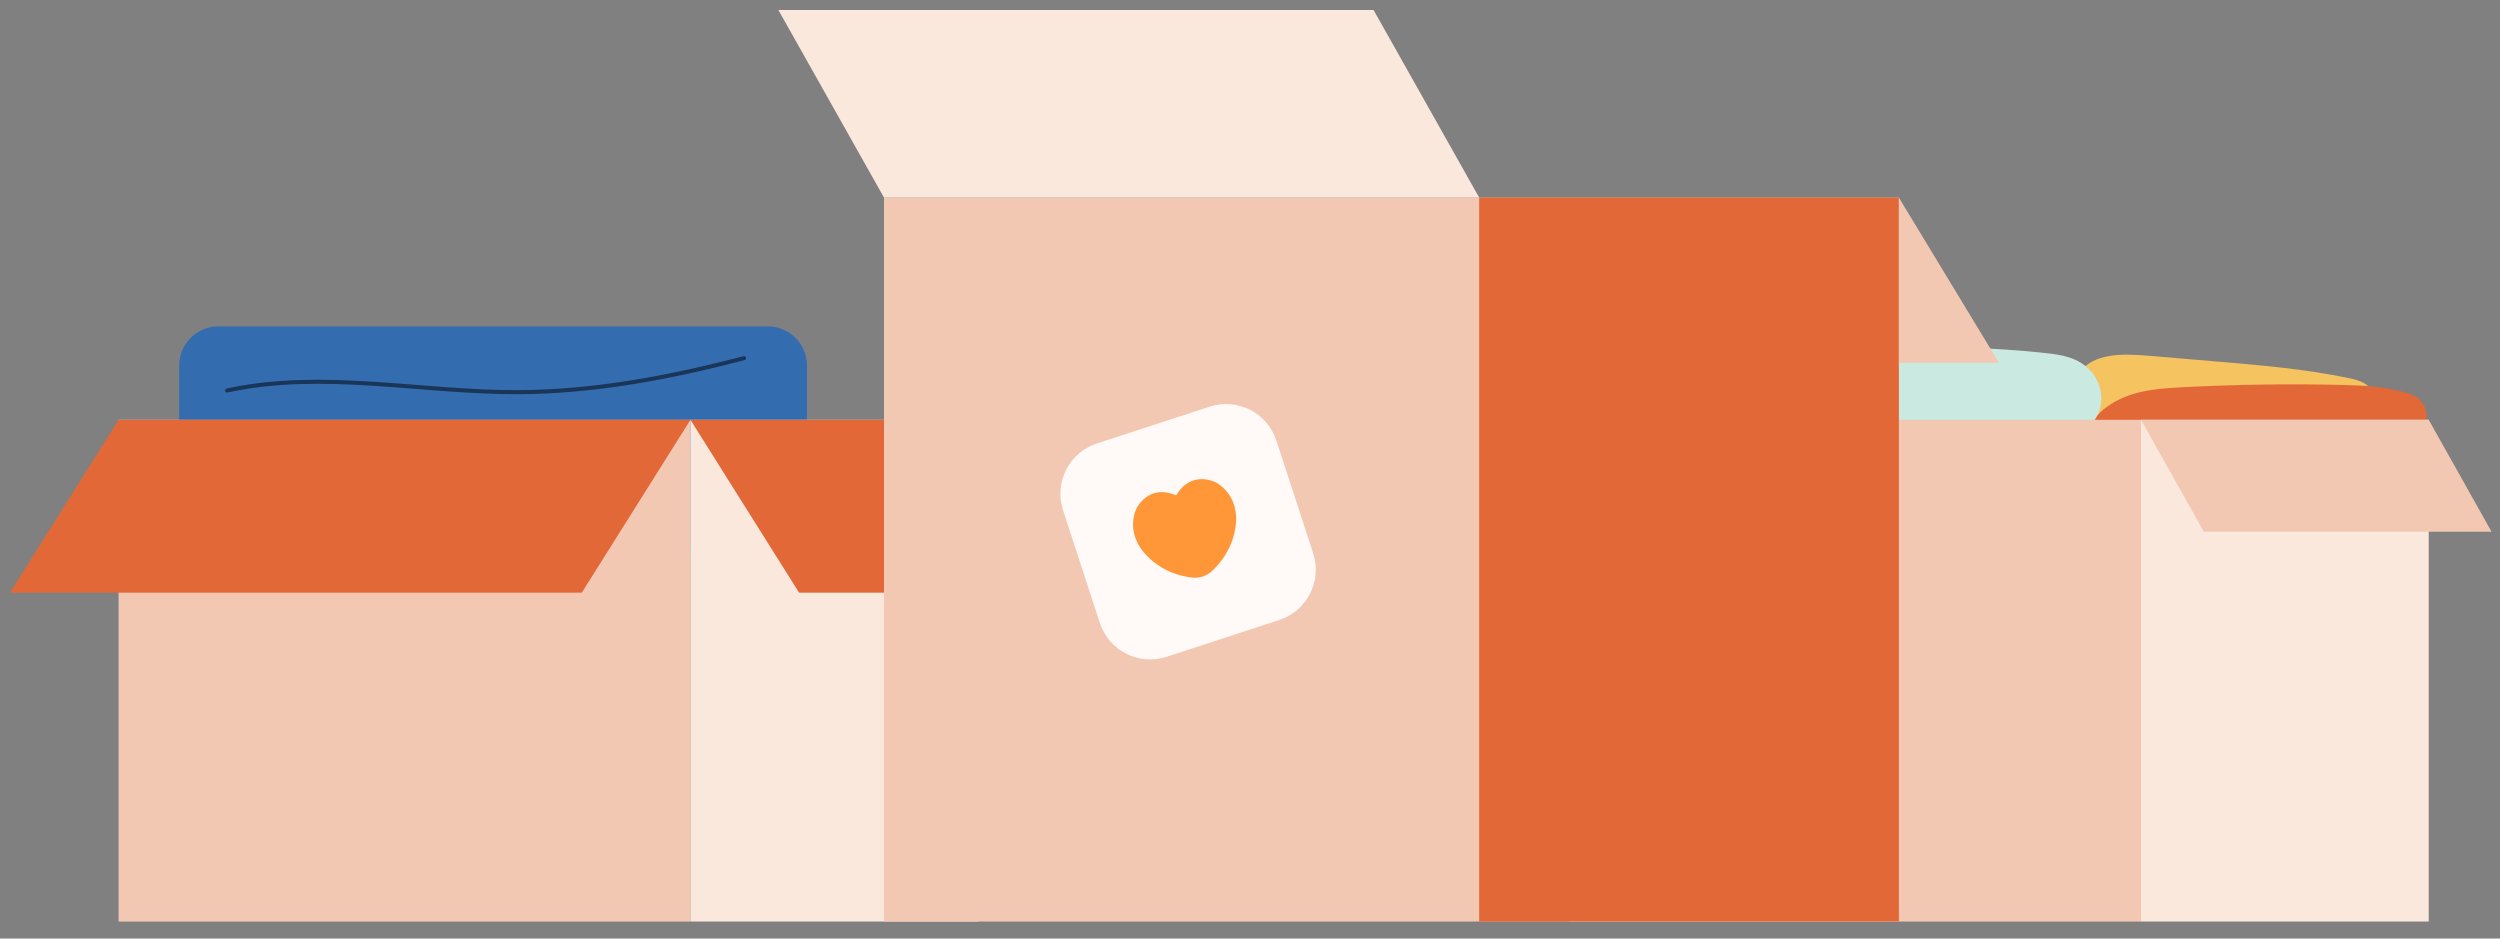 <?xml version="1.0" encoding="UTF-8"?>
<svg xmlns="http://www.w3.org/2000/svg" xmlns:xlink="http://www.w3.org/1999/xlink" width="309" height="116" viewBox="0 0 309 116">
<rect x="0" y="0" width="309" height="116" fill="#808080" stroke="none"/>
<defs>
<clipPath id="clip-0">
<path clip-rule="nonzero" d="M 256 43 L 294 43 L 294 55 L 256 55 Z M 256 43 "/>
</clipPath>
<clipPath id="clip-1">
<path clip-rule="evenodd" d="M 256.762 50.969 C 256.738 50.922 256.719 50.875 256.695 50.828 C 255.969 49.328 255.969 47.605 256.867 46.25 C 258.641 43.566 262.355 43.703 265.582 43.973 C 268.312 44.203 271.043 44.434 273.773 44.664 C 279.281 45.129 284.812 45.594 290.234 46.719 C 291.582 46.996 292.977 47.336 293.523 49.082 C 293.836 50.074 293.695 51.156 293.082 51.992 C 291.93 53.562 289.695 54.195 287.559 54.238 C 285.504 54.277 283.453 53.855 281.398 53.66 C 278.348 53.371 275.289 53.586 272.254 53.801 C 268.629 54.059 266.871 55.199 262.102 54.555 C 259.781 54.242 257.715 52.887 256.762 50.969 "/>
</clipPath>
<clipPath id="clip-2">
<path clip-rule="nonzero" d="M 257 47 L 300 47 L 300 60 L 257 60 Z M 257 47 "/>
</clipPath>
<clipPath id="clip-3">
<path clip-rule="evenodd" d="M 282.945 58.801 C 281.82 59.395 280.59 59.641 279.363 59.605 C 273.398 59.426 267.266 59.188 261.375 58.32 C 260.375 58.172 259.305 57.973 258.582 57.129 C 257.766 56.168 257.645 54.566 258.074 53.293 C 258.5 52.02 259.391 51.043 260.363 50.324 C 263.059 48.324 266.363 48.043 269.523 47.875 C 276.066 47.527 282.621 47.426 289.168 47.57 C 292.148 47.637 295.152 47.758 298.031 48.754 C 298.852 49.035 299.566 49.734 299.836 50.707 C 300.164 51.895 299.605 52.637 298.988 53.184 C 295.98 55.836 291.73 54.598 288.156 55.883 C 286.324 56.543 284.715 57.855 282.965 58.789 C 282.957 58.793 282.953 58.797 282.945 58.801 "/>
</clipPath>
<clipPath id="clip-4">
<path clip-rule="nonzero" d="M 220 42 L 260 42 L 260 59 L 220 59 Z M 220 42 "/>
</clipPath>
<clipPath id="clip-5">
<path clip-rule="evenodd" d="M 237.629 57.629 C 237.191 57.512 236.762 57.352 236.332 57.207 C 232.59 55.973 227.34 56.359 223.281 53.375 C 221.809 52.293 220.297 50.633 220.379 48.512 C 220.422 47.328 220.988 46.242 221.723 45.488 C 223.207 43.969 225.254 43.695 227.172 43.52 C 235.719 42.742 244.316 42.707 252.852 43.641 C 254.848 43.859 256.922 44.164 258.473 45.922 C 259.23 46.785 259.734 47.984 259.727 49.266 C 259.699 52.066 257.52 53.465 255.609 54.473 C 253.809 55.426 252.008 56.379 250.133 57.062 C 246.09 58.547 241.75 58.738 237.629 57.629 "/>
</clipPath>
<clipPath id="clip-6">
<path clip-rule="nonzero" d="M 22 40 L 100 40 L 100 69 L 22 69 Z M 22 40 "/>
</clipPath>
<clipPath id="clip-7">
<path clip-rule="evenodd" d="M 99.742 68.41 L 22.148 68.41 L 22.148 45.191 C 22.148 42.512 24.316 40.34 26.996 40.34 L 94.895 40.34 C 97.57 40.34 99.742 42.512 99.742 45.191 Z M 99.742 68.41 "/>
</clipPath>
<clipPath id="clip-8">
<path clip-rule="nonzero" d="M 1.234 1.234 L 307.957 1.234 L 307.957 113.902 L 1.234 113.902 Z M 1.234 1.234 "/>
</clipPath>
<clipPath id="clip-9">
<path clip-rule="nonzero" d="M 13.66 50.887 L 84.34 50.887 L 84.34 112.902 L 13.66 112.902 Z M 13.66 50.887 "/>
</clipPath>
<clipPath id="clip-10">
<path clip-rule="nonzero" d="M 0.234 50 L 85 50 L 85 73 L 0.234 73 Z M 0.234 50 "/>
</clipPath>
<clipPath id="clip-11">
<path clip-rule="evenodd" d="M 0.234 72.25 L 70.91 72.25 L 84.34 50.887 L 13.66 50.887 Z M 0.234 72.25 "/>
</clipPath>
<clipPath id="clip-12">
<path clip-rule="nonzero" d="M 84.336 50.887 L 119.898 50.887 L 119.898 112.902 L 84.336 112.902 Z M 84.336 50.887 "/>
</clipPath>
<clipPath id="clip-13">
<path clip-rule="nonzero" d="M 192.953 50.887 L 263.629 50.887 L 263.629 112.902 L 192.953 112.902 Z M 192.953 50.887 "/>
</clipPath>
<clipPath id="clip-14">
<path clip-rule="nonzero" d="M 263.629 50.887 L 299.188 50.887 L 299.188 112.902 L 263.629 112.902 Z M 263.629 50.887 "/>
</clipPath>
<clipPath id="clip-15">
<path clip-rule="nonzero" d="M 84 50 L 169 50 L 169 73 L 84 73 Z M 84 50 "/>
</clipPath>
<clipPath id="clip-16">
<path clip-rule="evenodd" d="M 168.441 72.25 L 97.766 72.25 L 84.336 50.887 L 155.016 50.887 Z M 168.441 72.25 "/>
</clipPath>
<clipPath id="clip-17">
<path clip-rule="nonzero" d="M 108.266 23.422 L 233.699 23.422 L 233.699 112.902 L 108.266 112.902 Z M 108.266 23.422 "/>
</clipPath>
<clipPath id="clip-18">
<path clip-rule="nonzero" d="M 181.828 23.422 L 233.699 23.422 L 233.699 112.902 L 181.828 112.902 Z M 181.828 23.422 "/>
</clipPath>
<clipPath id="clip-19">
<path clip-rule="nonzero" d="M 95 0.234 L 182 0.234 L 182 24 L 95 24 Z M 95 0.234 "/>
</clipPath>
<clipPath id="clip-20">
<path clip-rule="evenodd" d="M 95.207 0.234 L 168.77 0.234 L 181.828 23.422 L 108.262 23.422 Z M 95.207 0.234 "/>
</clipPath>
<clipPath id="clip-21">
<path clip-rule="nonzero" d="M 233 23 L 247 23 L 247 44 L 233 44 Z M 233 23 "/>
</clipPath>
<clipPath id="clip-22">
<path clip-rule="evenodd" d="M 233.699 23.422 L 246.07 43.84 L 233.699 43.84 Z M 233.699 23.422 "/>
</clipPath>
<clipPath id="clip-23">
<path clip-rule="nonzero" d="M 263 50 L 306.957 50 L 306.957 65 L 263 65 Z M 263 50 "/>
</clipPath>
<clipPath id="clip-24">
<path clip-rule="evenodd" d="M 306.957 64.723 L 271.398 64.723 L 263.629 50.887 L 299.188 50.887 Z M 306.957 64.723 "/>
</clipPath>
<clipPath id="clip-25">
<path clip-rule="nonzero" d="M 130 48 L 162 48 L 162 81 L 130 81 Z M 130 48 "/>
</clipPath>
<clipPath id="clip-26">
<path clip-rule="evenodd" d="M 157.113 75.633 L 143.188 80.18 C 139.75 81.301 136.059 79.426 134.938 75.988 L 130.391 62.059 C 129.27 58.625 131.145 54.934 134.578 53.812 L 148.508 49.266 C 151.941 48.145 155.637 50.02 156.758 53.453 L 161.305 67.383 C 162.426 70.816 160.551 74.512 157.113 75.633 "/>
</clipPath>
<clipPath id="clip-27">
<path clip-rule="nonzero" d="M 139 58 L 152 58 L 152 71 L 139 71 Z M 139 58 "/>
</clipPath>
<clipPath id="clip-28">
<path clip-rule="evenodd" d="M 149.281 58.625 C 149.281 58.625 146.27 57.012 144.379 60.227 C 140.957 58.746 139.48 61.824 139.48 61.824 C 139.48 61.824 137.863 64.84 140.867 67.812 C 142.758 69.684 144.98 70.238 146.367 70.391 C 147.246 70.488 148.117 70.203 148.773 69.609 C 149.801 68.664 151.266 66.906 151.691 64.277 C 152.363 60.105 149.281 58.625 149.281 58.625 "/>
</clipPath>
<clipPath id="clip-29">
<rect x="0" y="0" width="307" height="113"/>
</clipPath>
<g id="source-5" clip-path="url(#clip-29)">
<g clip-path="url(#clip-9)">
<path fill-rule="nonzero" fill="rgb(95.294%, 78.432%, 70.197%)" fill-opacity="1" d="M 12.66 49.887 L 85.34 49.887 L 85.34 113.902 L 12.66 113.902 Z M 12.66 49.887 "/>
</g>
<g clip-path="url(#clip-10)">
<g clip-path="url(#clip-11)">
<path fill-rule="nonzero" fill="rgb(88.628%, 40.784%, 21.96%)" fill-opacity="1" d="M -0.766 49.887 L 85.34 49.887 L 85.34 73.25 L -0.766 73.25 Z M -0.766 49.887 "/>
</g>
</g>
<path fill="none" stroke-width="0.5" stroke-linecap="round" stroke-linejoin="round" stroke="rgb(9.804%, 20.784%, 34.509%)" stroke-opacity="1" stroke-miterlimit="10" d="M -0.001 4.001 C 11.749 1.435 23.937 4.244 35.964 4.204 C 45.405 4.173 54.757 2.38 63.894 0.001 " transform="matrix(1, 0, 0, 1, 27.071, 43.268)"/>
<g clip-path="url(#clip-12)">
<path fill-rule="nonzero" fill="rgb(98.039%, 90.981%, 86.275%)" fill-opacity="1" d="M 83.336 49.887 L 120.898 49.887 L 120.898 113.902 L 83.336 113.902 Z M 83.336 49.887 "/>
</g>
<g clip-path="url(#clip-13)">
<path fill-rule="nonzero" fill="rgb(95.294%, 78.432%, 70.197%)" fill-opacity="1" d="M 191.953 49.887 L 264.629 49.887 L 264.629 113.902 L 191.953 113.902 Z M 191.953 49.887 "/>
</g>
<g clip-path="url(#clip-14)">
<path fill-rule="nonzero" fill="rgb(98.039%, 90.981%, 86.275%)" fill-opacity="1" d="M 262.629 49.887 L 300.188 49.887 L 300.188 113.902 L 262.629 113.902 Z M 262.629 49.887 "/>
</g>
<g clip-path="url(#clip-15)">
<g clip-path="url(#clip-16)">
<path fill-rule="nonzero" fill="rgb(88.628%, 40.784%, 21.96%)" fill-opacity="1" d="M 83.336 49.887 L 169.441 49.887 L 169.441 73.25 L 83.336 73.25 Z M 83.336 49.887 "/>
</g>
</g>
<g clip-path="url(#clip-17)">
<path fill-rule="nonzero" fill="rgb(95.294%, 78.432%, 70.197%)" fill-opacity="1" d="M 107.266 22.422 L 234.699 22.422 L 234.699 113.902 L 107.266 113.902 Z M 107.266 22.422 "/>
</g>
<g clip-path="url(#clip-18)">
<path fill-rule="nonzero" fill="rgb(88.628%, 40.784%, 21.96%)" fill-opacity="1" d="M 180.828 22.422 L 234.699 22.422 L 234.699 113.902 L 180.828 113.902 Z M 180.828 22.422 "/>
</g>
<g clip-path="url(#clip-19)">
<g clip-path="url(#clip-20)">
<path fill-rule="nonzero" fill="rgb(98.039%, 90.981%, 86.275%)" fill-opacity="1" d="M 94.207 -0.766 L 182.828 -0.766 L 182.828 24.422 L 94.207 24.422 Z M 94.207 -0.766 "/>
</g>
</g>
<g clip-path="url(#clip-21)">
<g clip-path="url(#clip-22)">
<path fill-rule="nonzero" fill="rgb(95.294%, 78.432%, 70.197%)" fill-opacity="1" d="M 232.699 22.422 L 247.07 22.422 L 247.07 44.84 L 232.699 44.84 Z M 232.699 22.422 "/>
</g>
</g>
<g clip-path="url(#clip-23)">
<g clip-path="url(#clip-24)">
<path fill-rule="nonzero" fill="rgb(95.294%, 78.432%, 70.197%)" fill-opacity="1" d="M 262.629 49.887 L 307.957 49.887 L 307.957 65.723 L 262.629 65.723 Z M 262.629 49.887 "/>
</g>
</g>
<g clip-path="url(#clip-25)">
<g clip-path="url(#clip-26)">
<path fill-rule="nonzero" fill="rgb(100%, 98.039%, 97.255%)" fill-opacity="1" d="M 128.27 47.145 L 163.426 47.145 L 163.426 82.301 L 128.27 82.301 Z M 128.27 47.145 "/>
</g>
</g>
<g clip-path="url(#clip-27)">
<g clip-path="url(#clip-28)">
<path fill-rule="nonzero" fill="rgb(255, 151, 57)" fill-opacity="1" d="M 136.863 56.012 L 153.363 56.012 L 153.363 71.488 L 136.863 71.488 Z M 136.863 56.012 "/>
</g>
</g>
</g>
</defs>
<g clip-path="url(#clip-0)">
<g clip-path="url(#clip-1)">
<path fill-rule="nonzero" fill="rgb(96.078%, 76.471%, 37.646%)" fill-opacity="1" d="M 254.969 42.566 L 294.836 42.566 L 294.836 56.199 L 254.969 56.199 Z M 254.969 42.566 "/>
</g>
</g>
<g clip-path="url(#clip-2)">
<g clip-path="url(#clip-3)">
<path fill-rule="nonzero" fill="rgb(88.628%, 40.784%, 21.96%)" fill-opacity="1" d="M 256.645 46.426 L 301.164 46.426 L 301.164 60.641 L 256.645 60.641 Z M 256.645 46.426 "/>
</g>
</g>
<g clip-path="url(#clip-4)">
<g clip-path="url(#clip-5)">
<path fill-rule="nonzero" fill="rgb(79.216%, 91.373%, 87.843%)" fill-opacity="1" d="M 219.297 41.707 L 260.734 41.707 L 260.734 59.738 L 219.297 59.738 Z M 219.297 41.707 "/>
</g>
</g>
<g clip-path="url(#clip-6)">
<g clip-path="url(#clip-7)">
<path fill-rule="nonzero" fill="rgb(20.392%, 42.352%, 69.02%)" fill-opacity="1" d="M 21.148 39.34 L 100.742 39.34 L 100.742 69.41 L 21.148 69.41 Z M 21.148 39.34 "/>
</g>
</g>
<g clip-path="url(#clip-8)">
<use xlink:href="#source-5" transform="matrix(1, 0, 0, 1, 1, 1)"/>
</g>
</svg>
